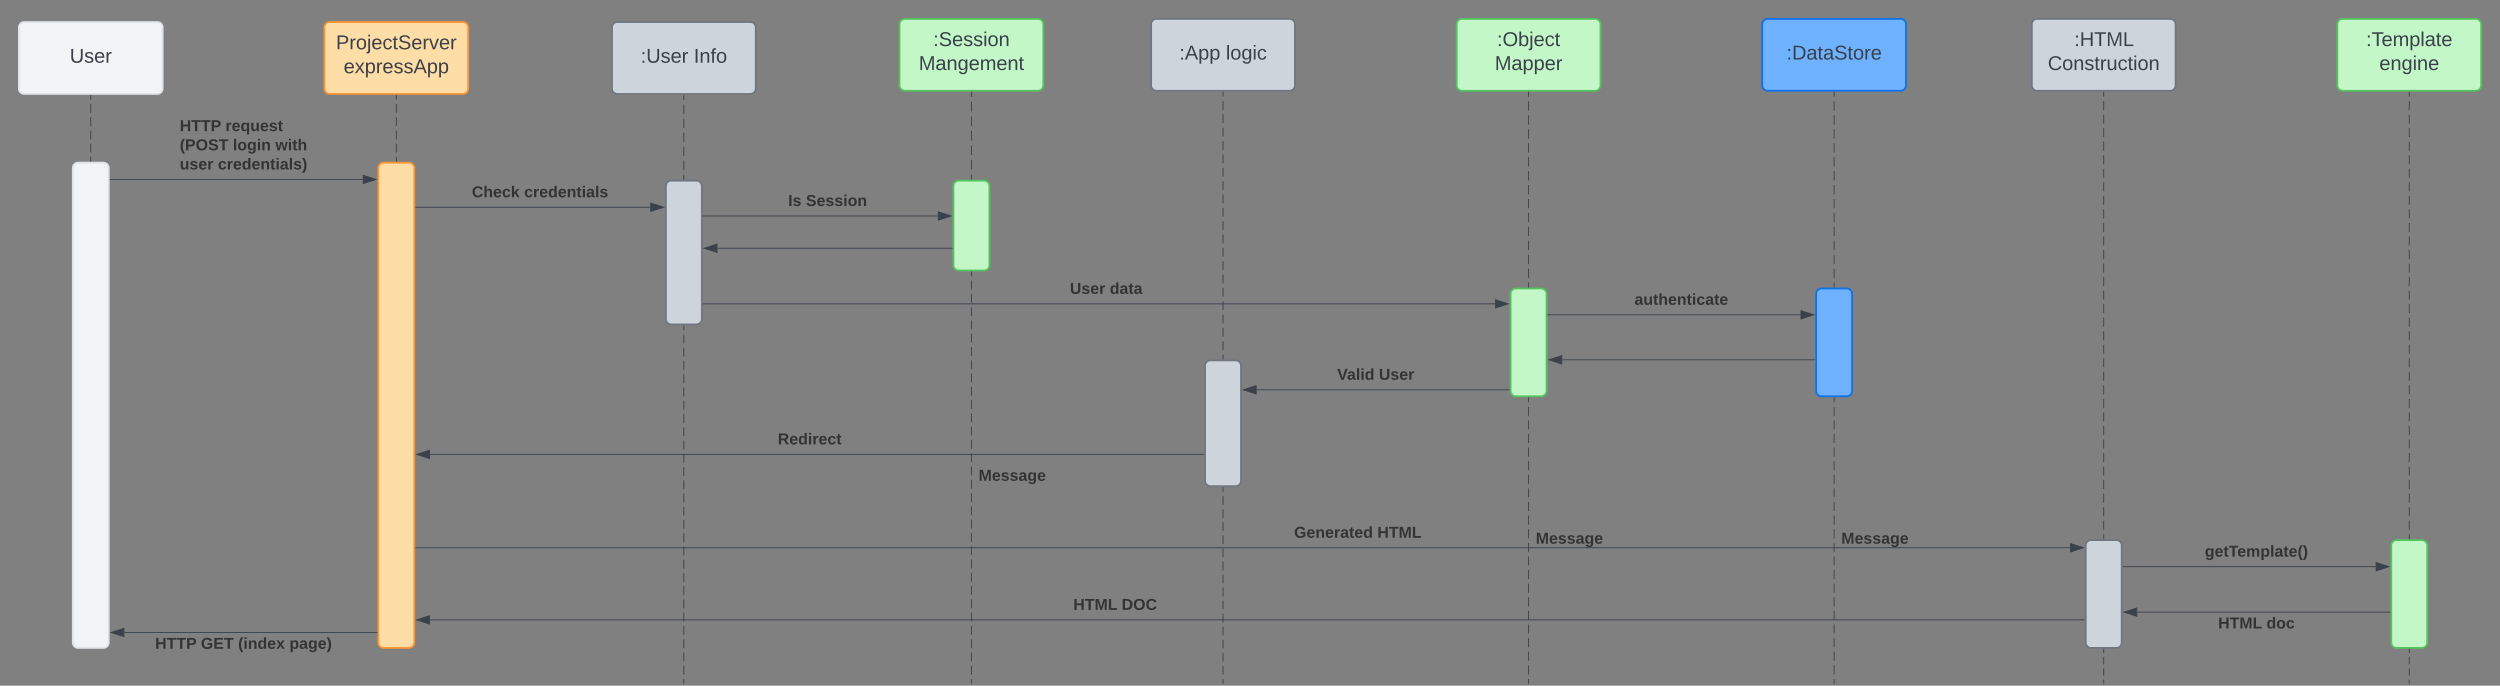 <svg xmlns="http://www.w3.org/2000/svg" xmlns:xlink="http://www.w3.org/1999/xlink" xmlns:lucid="lucid" width="2782" height="763"><rect width="100%" height="100%" fill="#808080" stroke="none"/><g transform="translate(4521 241)" lucid:page-tab-id="0_0"><path d="M-4500-210.47a6 6 0 0 1 6-6h148a6 6 0 0 1 6 6v68a6 6 0 0 1-6 6h-148a6 6 0 0 1-6-6z" stroke="#dfe3e8" stroke-width="2" fill="#f2f3f5"/><use xlink:href="#a" transform="matrix(1,0,0,1,-4500,-216.467) translate(56.61 45.278)"/><path d="M-4160-210.47a6 6 0 0 1 6-6h148a6 6 0 0 1 6 6v68a6 6 0 0 1-6 6h-148a6 6 0 0 1-6-6z" stroke="#fc9432" stroke-width="2" fill="#ffdda6"/><use xlink:href="#b" transform="matrix(1,0,0,1,-4160,-216.467) translate(12.845 30.278)"/><use xlink:href="#c" transform="matrix(1,0,0,1,-4160,-216.467) translate(21.394 56.944)"/><path d="M-3840-210.47a6 6 0 0 1 6-6h148a6 6 0 0 1 6 6v68a6 6 0 0 1-6 6h-148a6 6 0 0 1-6-6z" stroke="#6f7681" stroke-width="2" fill="#ced4db"/><use xlink:href="#d" transform="matrix(1,0,0,1,-3840,-216.467) translate(31.919 45.278)"/><use xlink:href="#e" transform="matrix(1,0,0,1,-3840,-216.467) translate(91.054 45.278)"/><path d="M-3520-214a6 6 0 0 1 6-6h148a6 6 0 0 1 6 6v68a6 6 0 0 1-6 6h-148a6 6 0 0 1-6-6z" stroke="#54c45e" stroke-width="2" fill="#c3f7c8"/><use xlink:href="#f" transform="matrix(1,0,0,1,-3520,-220) translate(37.443 30.278)"/><use xlink:href="#g" transform="matrix(1,0,0,1,-3520,-220) translate(21.425 56.944)"/><path d="M-3240-214a6 6 0 0 1 6-6h148a6 6 0 0 1 6 6v68a6 6 0 0 1-6 6h-148a6 6 0 0 1-6-6z" stroke="#6f7681" stroke-width="2" fill="#ced4db"/><use xlink:href="#h" transform="matrix(1,0,0,1,-3240,-220) translate(31.301 45.278)"/><use xlink:href="#i" transform="matrix(1,0,0,1,-3240,-220) translate(83.153 45.278)"/><path d="M-2900-214a6 6 0 0 1 6-6h148a6 6 0 0 1 6 6v68a6 6 0 0 1-6 6h-148a6 6 0 0 1-6-6z" stroke="#54c45e" stroke-width="2" fill="#c3f7c8"/><use xlink:href="#j" transform="matrix(1,0,0,1,-2900,-220) translate(44.851 30.278)"/><use xlink:href="#k" transform="matrix(1,0,0,1,-2900,-220) translate(42.412 56.944)"/><path d="M-2560-214a6 6 0 0 1 6-6h148a6 6 0 0 1 6 6v68a6 6 0 0 1-6 6h-148a6 6 0 0 1-6-6z" stroke="#1071e5" stroke-width="2" fill="#6db1ff"/><use xlink:href="#l" transform="matrix(1,0,0,1,-2560,-220) translate(26.98 45.278)"/><path d="M-2260-214a6 6 0 0 1 6-6h148a6 6 0 0 1 6 6v68a6 6 0 0 1-6 6h-148a6 6 0 0 1-6-6z" stroke="#6f7681" stroke-width="2" fill="#ced4db"/><use xlink:href="#m" transform="matrix(1,0,0,1,-2260,-220) translate(47.165 30.278)"/><use xlink:href="#n" transform="matrix(1,0,0,1,-2260,-220) translate(17.752 56.944)"/><path d="M-1920-214a6 6 0 0 1 6-6h148a6 6 0 0 1 6 6v68a6 6 0 0 1-6 6h-148a6 6 0 0 1-6-6z" stroke="#54c45e" stroke-width="2" fill="#c3f7c8"/><use xlink:href="#o" transform="matrix(1,0,0,1,-1920,-220) translate(31.949 30.278)"/><use xlink:href="#p" transform="matrix(1,0,0,1,-1920,-220) translate(46.703 56.944)"/><path d="M-4440-54a6 6 0 0 1 6-6h28a6 6 0 0 1 6 6v528a6 6 0 0 1-6 6h-28a6 6 0 0 1-6-6z" stroke="#dfe3e8" stroke-width="2" fill="#f2f3f5"/><path d="M-4100-54a6 6 0 0 1 6-6h28a6 6 0 0 1 6 6v528a6 6 0 0 1-6 6h-28a6 6 0 0 1-6-6z" stroke="#fc9432" stroke-width="2" fill="#ffdda6"/><path d="M-4398.5-41.3h281.1" stroke="#3a414a" fill="none"/><path d="M-4398.5-40.83h-.5v-.95h.5z" stroke="#3a414a" stroke-width=".05" fill="#3a414a"/><path d="M-4102.62-41.3l-14.27 4.63v-9.27z" stroke="#3a414a" fill="#3a414a"/><use xlink:href="#q" transform="matrix(1,0,0,1,-4320.988,-109.302) translate(0 14.222)"/><use xlink:href="#r" transform="matrix(1,0,0,1,-4320.988,-109.302) translate(50.864 14.222)"/><use xlink:href="#s" transform="matrix(1,0,0,1,-4320.988,-109.302) translate(0 35.556)"/><use xlink:href="#t" transform="matrix(1,0,0,1,-4320.988,-109.302) translate(59.16 35.556)"/><use xlink:href="#u" transform="matrix(1,0,0,1,-4320.988,-109.302) translate(106.42 35.556)"/><use xlink:href="#v" transform="matrix(1,0,0,1,-4320.988,-109.302) translate(0 56.889)"/><use xlink:href="#w" transform="matrix(1,0,0,1,-4320.988,-109.302) translate(42.42 56.889)"/><path d="M-4420-134.97v4.9m0 4.9v9.8m0 4.9v9.8m0 4.9V-86m0 4.9v9.8m0 4.9v4.9" stroke="#3a414a" fill="none"/><path d="M-4419.52-134.95h-.95v-.52h.95z" stroke="#3a414a" stroke-width=".05" fill="#3a414a"/><path d="M-4420-61.5v.5M-4080-134.97v4.9m0 4.9v9.8m0 4.9v9.8m0 4.9V-86m0 4.9v9.8m0 4.9v4.9" stroke="#3a414a" fill="none"/><path d="M-4079.53-134.95h-.94v-.52h.94z" stroke="#3a414a" stroke-width=".05" fill="#3a414a"/><path d="M-4080-61.5v.5" stroke="#3a414a" fill="none"/><path d="M-3780-34a6 6 0 0 1 6-6h28a6 6 0 0 1 6 6v148a6 6 0 0 1-6 6h-28a6 6 0 0 1-6-6z" stroke="#6f7681" stroke-width="2" fill="#ced4db"/><path d="M-3760-134.97v5.2m0 5.2v10.37m0 5.2v10.38m0 5.2v10.38m0 5.2v10.38m0 5.2v10.38m0 5.2v5.18" stroke="#3a414a" fill="none"/><path d="M-3759.53-134.95h-.94v-.52h.94z" stroke="#3a414a" stroke-width=".05" fill="#3a414a"/><path d="M-3760-41.5v.5M-4058.5-10.36h261.1" stroke="#3a414a" fill="none"/><path d="M-4058.5-9.88h-.5v-.95h.5z" stroke="#3a414a" stroke-width=".05" fill="#3a414a"/><path d="M-3782.62-10.36l-14.27 4.64V-15z" stroke="#3a414a" fill="#3a414a"/><use xlink:href="#x" transform="matrix(1,0,0,1,-3995.926,-35.689) translate(0 14.222)"/><use xlink:href="#y" transform="matrix(1,0,0,1,-3995.926,-35.689) translate(58.173 14.222)"/><path d="M-3460-34a6 6 0 0 1 6-6h28a6 6 0 0 1 6 6v88a6 6 0 0 1-6 6h-28a6 6 0 0 1-6-6z" stroke="#54c45e" stroke-width="2" fill="#c3f7c8"/><path d="M-3738.5-.65h261.1" stroke="#3a414a" fill="none"/><path d="M-3738.5-.17h-.5v-.95h.5z" stroke="#3a414a" stroke-width=".05" fill="#3a414a"/><path d="M-3462.62-.65L-3476.9 4V-5.3z" stroke="#3a414a" fill="#3a414a"/><use xlink:href="#z" transform="matrix(1,0,0,1,-3643.901,-25.98) translate(0 14.222)"/><use xlink:href="#A" transform="matrix(1,0,0,1,-3643.901,-25.98) translate(19.753 14.222)"/><path d="M-3461.5 35.25h-261.1" stroke="#3a414a" fill="none"/><path d="M-3461 35.73h-.5v-.95h.5z" stroke="#3a414a" stroke-width=".05" fill="#3a414a"/><path d="M-3737.38 35.25l14.27-4.63v9.27z" stroke="#3a414a" fill="#3a414a"/><path d="M-2840 86a6 6 0 0 1 6-6h28a6 6 0 0 1 6 6v108a6 6 0 0 1-6 6h-28a6 6 0 0 1-6-6z" stroke="#54c45e" stroke-width="2" fill="#c3f7c8"/><path d="M-3738.5 97.14h881.1" stroke="#3a414a" fill="none"/><path d="M-3738.5 97.62h-.5v-.95h.5z" stroke="#3a414a" stroke-width=".05" fill="#3a414a"/><path d="M-2842.62 97.14l-14.27 4.64V92.5z" stroke="#3a414a" fill="#3a414a"/><use xlink:href="#B" transform="matrix(1,0,0,1,-3330.42,71.811) translate(0 14.222)"/><use xlink:href="#C" transform="matrix(1,0,0,1,-3330.42,71.811) translate(44.395 14.222)"/><path d="M-2500 86a6 6 0 0 1 6-6h28a6 6 0 0 1 6 6v108a6 6 0 0 1-6 6h-28a6 6 0 0 1-6-6z" stroke="#1071e5" stroke-width="2" fill="#6db1ff"/><path d="M-2798.5 109.3h281.1" stroke="#3a414a" fill="none"/><path d="M-2798.5 109.77h-.5v-.95h.5z" stroke="#3a414a" stroke-width=".05" fill="#3a414a"/><path d="M-2502.62 109.3l-14.27 4.63v-9.27z" stroke="#3a414a" fill="#3a414a"/><use xlink:href="#D" transform="matrix(1,0,0,1,-2702.198,83.965) translate(0 14.222)"/><path d="M-2501.5 159.4h-281.1" stroke="#3a414a" fill="none"/><path d="M-2501 159.88h-.5v-.95h.5z" stroke="#3a414a" stroke-width=".05" fill="#3a414a"/><path d="M-2797.38 159.4l14.27-4.63v9.27z" stroke="#3a414a" fill="#3a414a"/><path d="M-3180 166a6 6 0 0 1 6-6h28a6 6 0 0 1 6 6v128a6 6 0 0 1-6 6h-28a6 6 0 0 1-6-6z" stroke="#6f7681" stroke-width="2" fill="#ced4db"/><path d="M-3440-138.5v5.4m0 5.38v10.78m0 5.38v10.78m0 5.4v10.77m0 5.38v10.78m0 5.38v10.78m0 5.4v5.38" stroke="#3a414a" fill="none"/><path d="M-3439.53-138.5h-.94v-.5h.94zM-3439.53-41h-.94v-.5h.94z" stroke="#3a414a" stroke-width=".05" fill="#3a414a"/><path d="M-3160-138.5v4.95m0 4.95v9.9m0 4.95v9.9m0 4.95v9.9m0 4.95v9.9m0 4.95v9.9m0 4.95v9.9m0 4.95v9.9m0 4.95v9.9m0 4.95V.1m0 4.95v9.9m0 4.95v9.9m0 4.95v9.9m0 4.95v9.9m0 4.95v9.9m0 4.95v9.9m0 4.95v9.9m0 4.95v9.9m0 4.95v9.9m0 4.95v9.9m0 4.95v4.95" stroke="#3a414a" fill="none"/><path d="M-3159.53-138.5h-.94v-.5h.94zM-3159.53 159h-.94v-.5h.94z" stroke="#3a414a" stroke-width=".05" fill="#3a414a"/><path d="M-2820-138.5v5.17m0 5.16v10.34m0 5.16v10.34m0 5.16v10.34m0 5.16v10.34m0 5.16v10.34m0 5.16v10.34m0 5.16v10.34m0 5.16v10.34m0 5.16V6.17m0 5.16v10.34m0 5.16v10.34m0 5.16v10.34m0 5.16v10.34m0 5.16v5.17" stroke="#3a414a" fill="none"/><path d="M-2819.53-138.5h-.94v-.5h.94zM-2819.53 79h-.94v-.5h.94z" stroke="#3a414a" stroke-width=".05" fill="#3a414a"/><path d="M-2480-138.5v5.17m0 5.16v10.34m0 5.16v10.34m0 5.16v10.34m0 5.16v10.34m0 5.16v10.34m0 5.16v10.34m0 5.16v10.34m0 5.16v10.34m0 5.16V6.17m0 5.16v10.34m0 5.16v10.34m0 5.16v10.34m0 5.16v10.34m0 5.16v5.17" stroke="#3a414a" fill="none"/><path d="M-2479.53-138.5h-.94v-.5h.94zM-2479.53 79h-.94v-.5h.94z" stroke="#3a414a" stroke-width=".05" fill="#3a414a"/><path d="M-2841.5 192.76h-281.1" stroke="#3a414a" fill="none"/><path d="M-2841 193.23h-.5v-.95h.5z" stroke="#3a414a" stroke-width=".05" fill="#3a414a"/><path d="M-3137.38 192.76l14.27-4.64v9.27z" stroke="#3a414a" fill="#3a414a"/><use xlink:href="#E" transform="matrix(1,0,0,1,-3032.914,167.425) translate(0 14.222)"/><use xlink:href="#F" transform="matrix(1,0,0,1,-3032.914,167.425) translate(46.37 14.222)"/><path d="M-3181.5 264.64h-861.1" stroke="#3a414a" fill="none"/><path d="M-3181 265.1h-.5v-.94h.5z" stroke="#3a414a" stroke-width=".05" fill="#3a414a"/><path d="M-4057.38 264.64l14.27-4.64v9.27z" stroke="#3a414a" fill="#3a414a"/><use xlink:href="#G" transform="matrix(1,0,0,1,-3655.481,239.304) translate(0 14.222)"/><path d="M-2200 366a6 6 0 0 1 6-6h28a6 6 0 0 1 6 6v108a6 6 0 0 1-6 6h-28a6 6 0 0 1-6-6z" stroke="#6f7681" stroke-width="2" fill="#ced4db"/><path d="M-4058.5 368.53h1841.1" stroke="#3a414a" fill="none"/><path d="M-4058.5 369h-.5v-.94h.5z" stroke="#3a414a" stroke-width=".05" fill="#3a414a"/><path d="M-2202.62 368.53l-14.27 4.64v-9.27z" stroke="#3a414a" fill="#3a414a"/><use xlink:href="#H" transform="matrix(1,0,0,1,-3080.97,343.2) translate(0 14.222)"/><use xlink:href="#I" transform="matrix(1,0,0,1,-3080.97,343.2) translate(92.691 14.222)"/><path d="M-1860 366a6 6 0 0 1 6-6h28a6 6 0 0 1 6 6v108a6 6 0 0 1-6 6h-28a6 6 0 0 1-6-6z" stroke="#54c45e" stroke-width="2" fill="#c3f7c8"/><path d="M-2158.5 389.6h281.12" stroke="#3a414a" fill="none"/><path d="M-2158.5 390.1h-.5v-.96h.5z" stroke="#3a414a" stroke-width=".05" fill="#3a414a"/><path d="M-1862.62 389.6l-14.27 4.65.02-9.27z" stroke="#3a414a" fill="#3a414a"/><use xlink:href="#J" transform="matrix(1,0,0,1,-2067.432,364.281) translate(0 14.222)"/><path d="M-1861.5 440.15h-281.1" stroke="#3a414a" fill="none"/><path d="M-1861 440.62h-.5v-.95h.5z" stroke="#3a414a" stroke-width=".05" fill="#3a414a"/><path d="M-2157.38 440.15l14.27-4.64v9.28z" stroke="#3a414a" fill="#3a414a"/><use xlink:href="#K" transform="matrix(1,0,0,1,-2052.642,444.148) translate(0 14.222)"/><use xlink:href="#L" transform="matrix(1,0,0,1,-2052.642,444.148) translate(53.778 14.222)"/><path d="M-2201.5 448.8h-1841.1" stroke="#3a414a" fill="none"/><path d="M-2201 449.27h-.5v-.94h.5z" stroke="#3a414a" stroke-width=".05" fill="#3a414a"/><path d="M-4057.38 448.8l14.27-4.63v9.27z" stroke="#3a414a" fill="#3a414a"/><use xlink:href="#K" transform="matrix(1,0,0,1,-3326.593,423.467) translate(0 14.222)"/><use xlink:href="#M" transform="matrix(1,0,0,1,-3326.593,423.467) translate(53.778 14.222)"/><path d="M-4101.5 462.8h-281.1" stroke="#3a414a" fill="none"/><path d="M-4101 463.27h-.5v-.94h.5z" stroke="#3a414a" stroke-width=".05" fill="#3a414a"/><path d="M-4397.38 462.8l14.27-4.63v9.27z" stroke="#3a414a" fill="#3a414a"/><use xlink:href="#q" transform="matrix(1,0,0,1,-4348.346,466.8) translate(0 14.222)"/><use xlink:href="#N" transform="matrix(1,0,0,1,-4348.346,466.8) translate(50.864 14.222)"/><use xlink:href="#O" transform="matrix(1,0,0,1,-4348.346,466.8) translate(92.296 14.222)"/><use xlink:href="#P" transform="matrix(1,0,0,1,-4348.346,466.8) translate(149.432 14.222)"/><path d="M-3760 121.5v4.9m0 4.93v9.82m0 4.92v9.83m0 4.9v9.84m0 4.9v9.84m0 4.9v9.84m0 4.9v9.84m0 4.9v9.84m0 4.9v9.84m0 4.9v9.84m0 4.9v9.84m0 4.92v9.82m0 4.92v9.82m0 4.92v9.82m0 4.92v9.82m0 4.92v9.82m0 4.92v9.82m0 4.92V377m0 4.92v9.83m0 4.9v9.84m0 4.9v9.83m0 4.9v9.84m0 4.9v9.84m0 4.92v9.83m0 4.9v9.84m0 4.9v9.83m0 4.92v9.82m0 4.92v4.9" stroke="#3a414a" fill="none"/><path d="M-3759.53 121.5h-.94v-.5h.94z" stroke="#3a414a" stroke-width=".05" fill="#3a414a"/><path d="M-3760 519.5v.5M-3440 61.5v4.92m0 4.93v9.85m0 4.92v9.85m0 4.93v9.85m0 4.92v9.85m0 4.93v9.85m0 4.92v9.85m0 4.93v9.84m0 4.93v9.85m0 4.92v9.85m0 4.92v9.85m0 4.92v9.84m0 4.93v9.84m0 4.94v9.85m0 4.9v9.86m0 4.93v9.84m0 4.92v9.85m0 4.94v9.85m0 4.9v9.86m0 4.93v9.83m0 4.93v9.85m0 4.93v9.85m0 4.93v9.86m0 4.92v9.85m0 4.93V421m0 4.93v9.85m0 4.92v9.85m0 4.93v9.85m0 4.92v9.85m0 4.93v9.85m0 4.92v9.85m0 4.93v4.92" stroke="#3a414a" fill="none"/><path d="M-3439.53 61.5h-.94V61h.94z" stroke="#3a414a" stroke-width=".05" fill="#3a414a"/><path d="M-3440 519.5v.5" stroke="#3a414a" fill="none"/><use xlink:href="#Q" transform="matrix(1,0,0,1,-3432,279.833) translate(0 14.222)"/><path d="M-3160 301.5v4.84m0 4.85v9.68m0 4.84v9.7m0 4.84v9.68m0 4.85v9.68m0 4.84v9.7m0 4.84v9.68m0 4.85v9.68m0 4.84v9.7m0 4.84v9.68m0 4.85v9.68m0 4.84v9.7m0 4.84v9.68m0 4.85v9.68m0 4.84v9.7m0 4.84v4.84" stroke="#3a414a" fill="none"/><path d="M-3159.53 301.5h-.94v-.5h.94z" stroke="#3a414a" stroke-width=".05" fill="#3a414a"/><path d="M-3160 519.5v.5M-2820 201.5v5.05m0 5.04v10.1m0 5.04v10.1m0 5.04v10.1m0 5.04v10.1m0 5.05v10.1m0 5.04v10.1m0 5.05v10.1m0 5.05v10.1m0 5.04v10.1m0 5.04v10.1m0 5.04v10.1m0 5.05v10.1m0 5.04v10.1m0 5.05v10.1m0 5.05v10.1m0 5.04v10.1m0 5.04v10.1m0 5.04v10.1m0 5.05v10.1m0 5.04v10.1m0 5.05v5.05" stroke="#3a414a" fill="none"/><path d="M-2819.53 201.5h-.94v-.5h.94z" stroke="#3a414a" stroke-width=".05" fill="#3a414a"/><path d="M-2820 519.5v.5" stroke="#3a414a" fill="none"/><g><use xlink:href="#Q" transform="matrix(1,0,0,1,-2812,349.833) translate(0 14.222)"/></g><path d="M-2480 201.5v5.05m0 5.04v10.1m0 5.04v10.1m0 5.04v10.1m0 5.04v10.1m0 5.05v10.1m0 5.04v10.1m0 5.05v10.1m0 5.05v10.1m0 5.04v10.1m0 5.04v10.1m0 5.04v10.1m0 5.05v10.1m0 5.04v10.1m0 5.05v10.1m0 5.05v10.1m0 5.04v10.1m0 5.04v10.1m0 5.04v10.1m0 5.05v10.1m0 5.04v10.1m0 5.05v5.05" stroke="#3a414a" fill="none"/><path d="M-2479.53 201.5h-.94v-.5h.94z" stroke="#3a414a" stroke-width=".05" fill="#3a414a"/><path d="M-2480 519.5v.5" stroke="#3a414a" fill="none"/><g><use xlink:href="#Q" transform="matrix(1,0,0,1,-2472,349.833) translate(0 14.222)"/></g><path d="M-2180 481.5v4.22m0 4.22v8.45m0 4.2v8.46m0 4.22v4.22" stroke="#3a414a" fill="none"/><path d="M-2179.53 481.5h-.94v-.5h.94z" stroke="#3a414a" stroke-width=".05" fill="#3a414a"/><path d="M-2180 519.5v.5M-1840 481.5v4.22m0 4.22v8.45m0 4.2v8.46m0 4.22v4.22" stroke="#3a414a" fill="none"/><path d="M-1839.53 481.5h-.94v-.5h.94z" stroke="#3a414a" stroke-width=".05" fill="#3a414a"/><path d="M-1840 519.5v.5M-2180-138.5v5.02m0 5.02v10.04m0 5.02v10.04m0 5.02v10.04m0 5.02v10.04m0 5.02v10.04m0 5.02v10.04m0 5.02v10.04m0 5.02V-13m0 5.03V2.06m0 5.02v10.03m0 5.02V32.2m0 5v10.05m0 5.02V62.3m0 5.03v10.04m0 5.02v10.03m0 5.02v10.04m0 5v10.05m0 5.02v10.04m0 5.03v10.04m0 5.02v10.03m0 5.02v10.04m0 5v10.05m0 5.02v10.04m0 5.03v10.04m0 5.03v10.03m0 5.03v10.04m0 5.02v10.04m0 5.02v10.04m0 5.02v10.04m0 5.02v10.04m0 5.02v10.04m0 5.02v10.04m0 5.02v5.02" stroke="#3a414a" fill="none"/><path d="M-2179.53-138.5h-.94v-.5h.94zM-2179.53 359h-.94v-.5h.94z" stroke="#3a414a" stroke-width=".05" fill="#3a414a"/><path d="M-1840-138.5v5.02m0 5.02v10.04m0 5.02v10.04m0 5.02v10.04m0 5.02v10.04m0 5.02v10.04m0 5.02v10.04m0 5.02v10.04m0 5.02V-13m0 5.03V2.06m0 5.02v10.03m0 5.02V32.2m0 5v10.05m0 5.02V62.3m0 5.03v10.04m0 5.02v10.03m0 5.02v10.04m0 5v10.05m0 5.02v10.04m0 5.03v10.04m0 5.02v10.03m0 5.02v10.04m0 5v10.05m0 5.02v10.04m0 5.03v10.04m0 5.03v10.03m0 5.03v10.04m0 5.02v10.04m0 5.02v10.04m0 5.02v10.04m0 5.02v10.04m0 5.02v10.04m0 5.02v10.04m0 5.02v5.02" stroke="#3a414a" fill="none"/><path d="M-1839.53-138.5h-.94v-.5h.94zM-1839.53 359h-.94v-.5h.94z" stroke="#3a414a" stroke-width=".05" fill="#3a414a"/><defs><path fill="#3a414a" d="M232-93c-1 65-40 97-104 97C67 4 28-28 28-90v-158h33c8 89-33 224 67 224 102 0 64-133 71-224h33v155" id="R"/><path fill="#3a414a" d="M135-143c-3-34-86-38-87 0 15 53 115 12 119 90S17 21 10-45l28-5c4 36 97 45 98 0-10-56-113-15-118-90-4-57 82-63 122-42 12 7 21 19 24 35" id="S"/><path fill="#3a414a" d="M100-194c63 0 86 42 84 106H49c0 40 14 67 53 68 26 1 43-12 49-29l28 8c-11 28-37 45-77 45C44 4 14-33 15-96c1-61 26-98 85-98zm52 81c6-60-76-77-97-28-3 7-6 17-6 28h103" id="T"/><path fill="#3a414a" d="M114-163C36-179 61-72 57 0H25l-1-190h30c1 12-1 29 2 39 6-27 23-49 58-41v29" id="U"/><g id="a"><use transform="matrix(0.062,0,0,0.062,0,0)" xlink:href="#R"/><use transform="matrix(0.062,0,0,0.062,15.988,0)" xlink:href="#S"/><use transform="matrix(0.062,0,0,0.062,27.099,0)" xlink:href="#T"/><use transform="matrix(0.062,0,0,0.062,39.444,0)" xlink:href="#U"/></g><path fill="#3a414a" d="M30-248c87 1 191-15 191 75 0 78-77 80-158 76V0H30v-248zm33 125c57 0 124 11 124-50 0-59-68-47-124-48v98" id="V"/><path fill="#3a414a" d="M100-194c62-1 85 37 85 99 1 63-27 99-86 99S16-35 15-95c0-66 28-99 85-99zM99-20c44 1 53-31 53-75 0-43-8-75-51-75s-53 32-53 75 10 74 51 75" id="W"/><path fill="#3a414a" d="M24-231v-30h32v30H24zM-9 49c24 4 33-6 33-30v-209h32V24c2 40-23 58-65 49V49" id="X"/><path fill="#3a414a" d="M96-169c-40 0-48 33-48 73s9 75 48 75c24 0 41-14 43-38l32 2c-6 37-31 61-74 61-59 0-76-41-82-99-10-93 101-131 147-64 4 7 5 14 7 22l-32 3c-4-21-16-35-41-35" id="Y"/><path fill="#3a414a" d="M59-47c-2 24 18 29 38 22v24C64 9 27 4 27-40v-127H5v-23h24l9-43h21v43h35v23H59v120" id="Z"/><path fill="#3a414a" d="M185-189c-5-48-123-54-124 2 14 75 158 14 163 119 3 78-121 87-175 55-17-10-28-26-33-46l33-7c5 56 141 63 141-1 0-78-155-14-162-118-5-82 145-84 179-34 5 7 8 16 11 25" id="aa"/><path fill="#3a414a" d="M108 0H70L1-190h34L89-25l56-165h34" id="ab"/><g id="b"><use transform="matrix(0.062,0,0,0.062,0,0)" xlink:href="#V"/><use transform="matrix(0.062,0,0,0.062,14.815,0)" xlink:href="#U"/><use transform="matrix(0.062,0,0,0.062,22.16,0)" xlink:href="#W"/><use transform="matrix(0.062,0,0,0.062,34.506,0)" xlink:href="#X"/><use transform="matrix(0.062,0,0,0.062,39.383,0)" xlink:href="#T"/><use transform="matrix(0.062,0,0,0.062,51.728,0)" xlink:href="#Y"/><use transform="matrix(0.062,0,0,0.062,62.84,0)" xlink:href="#Z"/><use transform="matrix(0.062,0,0,0.062,69.012,0)" xlink:href="#aa"/><use transform="matrix(0.062,0,0,0.062,83.827,0)" xlink:href="#T"/><use transform="matrix(0.062,0,0,0.062,96.173,0)" xlink:href="#U"/><use transform="matrix(0.062,0,0,0.062,103.519,0)" xlink:href="#ab"/><use transform="matrix(0.062,0,0,0.062,114.63,0)" xlink:href="#T"/><use transform="matrix(0.062,0,0,0.062,126.975,0)" xlink:href="#U"/></g><path fill="#3a414a" d="M141 0L90-78 38 0H4l68-98-65-92h35l48 74 47-74h35l-64 92 68 98h-35" id="ac"/><path fill="#3a414a" d="M115-194c55 1 70 41 70 98S169 2 115 4C84 4 66-9 55-30l1 105H24l-1-265h31l2 30c10-21 28-34 59-34zm-8 174c40 0 45-34 45-75s-6-73-45-74c-42 0-51 32-51 76 0 43 10 73 51 73" id="ad"/><path fill="#3a414a" d="M205 0l-28-72H64L36 0H1l101-248h38L239 0h-34zm-38-99l-47-123c-12 45-31 82-46 123h93" id="ae"/><g id="c"><use transform="matrix(0.062,0,0,0.062,0,0)" xlink:href="#T"/><use transform="matrix(0.062,0,0,0.062,12.346,0)" xlink:href="#ac"/><use transform="matrix(0.062,0,0,0.062,23.457,0)" xlink:href="#ad"/><use transform="matrix(0.062,0,0,0.062,35.802,0)" xlink:href="#U"/><use transform="matrix(0.062,0,0,0.062,43.148,0)" xlink:href="#T"/><use transform="matrix(0.062,0,0,0.062,55.494,0)" xlink:href="#S"/><use transform="matrix(0.062,0,0,0.062,66.605,0)" xlink:href="#S"/><use transform="matrix(0.062,0,0,0.062,77.716,0)" xlink:href="#ae"/><use transform="matrix(0.062,0,0,0.062,92.531,0)" xlink:href="#ad"/><use transform="matrix(0.062,0,0,0.062,104.877,0)" xlink:href="#ad"/></g><path fill="#3a414a" d="M33-154v-36h34v36H33zM33 0v-36h34V0H33" id="af"/><g id="d"><use transform="matrix(0.062,0,0,0.062,0,0)" xlink:href="#af"/><use transform="matrix(0.062,0,0,0.062,6.173,0)" xlink:href="#R"/><use transform="matrix(0.062,0,0,0.062,22.16,0)" xlink:href="#S"/><use transform="matrix(0.062,0,0,0.062,33.272,0)" xlink:href="#T"/><use transform="matrix(0.062,0,0,0.062,45.617,0)" xlink:href="#U"/></g><path fill="#3a414a" d="M33 0v-248h34V0H33" id="ag"/><path fill="#3a414a" d="M117-194c89-4 53 116 60 194h-32v-121c0-31-8-49-39-48C34-167 62-67 57 0H25l-1-190h30c1 10-1 24 2 32 11-22 29-35 61-36" id="ah"/><path fill="#3a414a" d="M101-234c-31-9-42 10-38 44h38v23H63V0H32v-167H5v-23h27c-7-52 17-82 69-68v24" id="ai"/><g id="e"><use transform="matrix(0.062,0,0,0.062,0,0)" xlink:href="#ag"/><use transform="matrix(0.062,0,0,0.062,6.173,0)" xlink:href="#ah"/><use transform="matrix(0.062,0,0,0.062,18.519,0)" xlink:href="#ai"/><use transform="matrix(0.062,0,0,0.062,24.691,0)" xlink:href="#W"/></g><path fill="#3a414a" d="M24-231v-30h32v30H24zM24 0v-190h32V0H24" id="aj"/><g id="f"><use transform="matrix(0.062,0,0,0.062,0,0)" xlink:href="#af"/><use transform="matrix(0.062,0,0,0.062,6.173,0)" xlink:href="#aa"/><use transform="matrix(0.062,0,0,0.062,20.988,0)" xlink:href="#T"/><use transform="matrix(0.062,0,0,0.062,33.333,0)" xlink:href="#S"/><use transform="matrix(0.062,0,0,0.062,44.444,0)" xlink:href="#S"/><use transform="matrix(0.062,0,0,0.062,55.556,0)" xlink:href="#aj"/><use transform="matrix(0.062,0,0,0.062,60.432,0)" xlink:href="#W"/><use transform="matrix(0.062,0,0,0.062,72.778,0)" xlink:href="#ah"/></g><path fill="#3a414a" d="M240 0l2-218c-23 76-54 145-80 218h-23L58-218 59 0H30v-248h44l77 211c21-75 51-140 76-211h43V0h-30" id="ak"/><path fill="#3a414a" d="M141-36C126-15 110 5 73 4 37 3 15-17 15-53c-1-64 63-63 125-63 3-35-9-54-41-54-24 1-41 7-42 31l-33-3c5-37 33-52 76-52 45 0 72 20 72 64v82c-1 20 7 32 28 27v20c-31 9-61-2-59-35zM48-53c0 20 12 33 32 33 41-3 63-29 60-74-43 2-92-5-92 41" id="al"/><path fill="#3a414a" d="M177-190C167-65 218 103 67 71c-23-6-38-20-44-43l32-5c15 47 100 32 89-28v-30C133-14 115 1 83 1 29 1 15-40 15-95c0-56 16-97 71-98 29-1 48 16 59 35 1-10 0-23 2-32h30zM94-22c36 0 50-32 50-73 0-42-14-75-50-75-39 0-46 34-46 75s6 73 46 73" id="am"/><path fill="#3a414a" d="M210-169c-67 3-38 105-44 169h-31v-121c0-29-5-50-35-48C34-165 62-65 56 0H25l-1-190h30c1 10-1 24 2 32 10-44 99-50 107 0 11-21 27-35 58-36 85-2 47 119 55 194h-31v-121c0-29-5-49-35-48" id="an"/><g id="g"><use transform="matrix(0.062,0,0,0.062,0,0)" xlink:href="#ak"/><use transform="matrix(0.062,0,0,0.062,18.457,0)" xlink:href="#al"/><use transform="matrix(0.062,0,0,0.062,30.802,0)" xlink:href="#ah"/><use transform="matrix(0.062,0,0,0.062,43.148,0)" xlink:href="#am"/><use transform="matrix(0.062,0,0,0.062,55.494,0)" xlink:href="#T"/><use transform="matrix(0.062,0,0,0.062,67.84,0)" xlink:href="#an"/><use transform="matrix(0.062,0,0,0.062,86.296,0)" xlink:href="#T"/><use transform="matrix(0.062,0,0,0.062,98.642,0)" xlink:href="#ah"/><use transform="matrix(0.062,0,0,0.062,110.988,0)" xlink:href="#Z"/></g><g id="h"><use transform="matrix(0.062,0,0,0.062,0,0)" xlink:href="#af"/><use transform="matrix(0.062,0,0,0.062,6.173,0)" xlink:href="#ae"/><use transform="matrix(0.062,0,0,0.062,20.988,0)" xlink:href="#ad"/><use transform="matrix(0.062,0,0,0.062,33.333,0)" xlink:href="#ad"/></g><path fill="#3a414a" d="M24 0v-261h32V0H24" id="ao"/><g id="i"><use transform="matrix(0.062,0,0,0.062,0,0)" xlink:href="#ao"/><use transform="matrix(0.062,0,0,0.062,4.877,0)" xlink:href="#W"/><use transform="matrix(0.062,0,0,0.062,17.222,0)" xlink:href="#am"/><use transform="matrix(0.062,0,0,0.062,29.568,0)" xlink:href="#aj"/><use transform="matrix(0.062,0,0,0.062,34.444,0)" xlink:href="#Y"/></g><path fill="#3a414a" d="M140-251c81 0 123 46 123 126C263-46 219 4 140 4 59 4 17-45 17-125s42-126 123-126zm0 227c63 0 89-41 89-101s-29-99-89-99c-61 0-89 39-89 99S79-25 140-24" id="ap"/><path fill="#3a414a" d="M115-194c53 0 69 39 70 98 0 66-23 100-70 100C84 3 66-7 56-30L54 0H23l1-261h32v101c10-23 28-34 59-34zm-8 174c40 0 45-34 45-75 0-40-5-75-45-74-42 0-51 32-51 76 0 43 10 73 51 73" id="aq"/><g id="j"><use transform="matrix(0.062,0,0,0.062,0,0)" xlink:href="#af"/><use transform="matrix(0.062,0,0,0.062,6.173,0)" xlink:href="#ap"/><use transform="matrix(0.062,0,0,0.062,23.457,0)" xlink:href="#aq"/><use transform="matrix(0.062,0,0,0.062,35.802,0)" xlink:href="#X"/><use transform="matrix(0.062,0,0,0.062,40.679,0)" xlink:href="#T"/><use transform="matrix(0.062,0,0,0.062,53.025,0)" xlink:href="#Y"/><use transform="matrix(0.062,0,0,0.062,64.136,0)" xlink:href="#Z"/></g><g id="k"><use transform="matrix(0.062,0,0,0.062,0,0)" xlink:href="#ak"/><use transform="matrix(0.062,0,0,0.062,18.457,0)" xlink:href="#al"/><use transform="matrix(0.062,0,0,0.062,30.802,0)" xlink:href="#ad"/><use transform="matrix(0.062,0,0,0.062,43.148,0)" xlink:href="#ad"/><use transform="matrix(0.062,0,0,0.062,55.494,0)" xlink:href="#T"/><use transform="matrix(0.062,0,0,0.062,67.84,0)" xlink:href="#U"/></g><path fill="#3a414a" d="M30-248c118-7 216 8 213 122C240-48 200 0 122 0H30v-248zM63-27c89 8 146-16 146-99s-60-101-146-95v194" id="ar"/><g id="l"><use transform="matrix(0.062,0,0,0.062,0,0)" xlink:href="#af"/><use transform="matrix(0.062,0,0,0.062,6.173,0)" xlink:href="#ar"/><use transform="matrix(0.062,0,0,0.062,22.16,0)" xlink:href="#al"/><use transform="matrix(0.062,0,0,0.062,34.506,0)" xlink:href="#Z"/><use transform="matrix(0.062,0,0,0.062,40.679,0)" xlink:href="#al"/><use transform="matrix(0.062,0,0,0.062,53.025,0)" xlink:href="#aa"/><use transform="matrix(0.062,0,0,0.062,67.84,0)" xlink:href="#Z"/><use transform="matrix(0.062,0,0,0.062,74.012,0)" xlink:href="#W"/><use transform="matrix(0.062,0,0,0.062,86.358,0)" xlink:href="#U"/><use transform="matrix(0.062,0,0,0.062,93.704,0)" xlink:href="#T"/></g><path fill="#3a414a" d="M197 0v-115H63V0H30v-248h33v105h134v-105h34V0h-34" id="as"/><path fill="#3a414a" d="M127-220V0H93v-220H8v-28h204v28h-85" id="at"/><path fill="#3a414a" d="M30 0v-248h33v221h125V0H30" id="au"/><g id="m"><use transform="matrix(0.062,0,0,0.062,0,0)" xlink:href="#af"/><use transform="matrix(0.062,0,0,0.062,6.173,0)" xlink:href="#as"/><use transform="matrix(0.062,0,0,0.062,22.16,0)" xlink:href="#at"/><use transform="matrix(0.062,0,0,0.062,35.679,0)" xlink:href="#ak"/><use transform="matrix(0.062,0,0,0.062,54.136,0)" xlink:href="#au"/></g><path fill="#3a414a" d="M212-179c-10-28-35-45-73-45-59 0-87 40-87 99 0 60 29 101 89 101 43 0 62-24 78-52l27 14C228-24 195 4 139 4 59 4 22-46 18-125c-6-104 99-153 187-111 19 9 31 26 39 46" id="av"/><path fill="#3a414a" d="M84 4C-5 8 30-112 23-190h32v120c0 31 7 50 39 49 72-2 45-101 50-169h31l1 190h-30c-1-10 1-25-2-33-11 22-28 36-60 37" id="aw"/><g id="n"><use transform="matrix(0.062,0,0,0.062,0,0)" xlink:href="#av"/><use transform="matrix(0.062,0,0,0.062,15.988,0)" xlink:href="#W"/><use transform="matrix(0.062,0,0,0.062,28.333,0)" xlink:href="#ah"/><use transform="matrix(0.062,0,0,0.062,40.679,0)" xlink:href="#S"/><use transform="matrix(0.062,0,0,0.062,51.79,0)" xlink:href="#Z"/><use transform="matrix(0.062,0,0,0.062,57.963,0)" xlink:href="#U"/><use transform="matrix(0.062,0,0,0.062,65.309,0)" xlink:href="#aw"/><use transform="matrix(0.062,0,0,0.062,77.654,0)" xlink:href="#Y"/><use transform="matrix(0.062,0,0,0.062,88.765,0)" xlink:href="#Z"/><use transform="matrix(0.062,0,0,0.062,94.938,0)" xlink:href="#aj"/><use transform="matrix(0.062,0,0,0.062,99.815,0)" xlink:href="#W"/><use transform="matrix(0.062,0,0,0.062,112.16,0)" xlink:href="#ah"/></g><g id="o"><use transform="matrix(0.062,0,0,0.062,0,0)" xlink:href="#af"/><use transform="matrix(0.062,0,0,0.062,6.173,0)" xlink:href="#at"/><use transform="matrix(0.062,0,0,0.062,17.222,0)" xlink:href="#T"/><use transform="matrix(0.062,0,0,0.062,29.568,0)" xlink:href="#an"/><use transform="matrix(0.062,0,0,0.062,48.025,0)" xlink:href="#ad"/><use transform="matrix(0.062,0,0,0.062,60.37,0)" xlink:href="#ao"/><use transform="matrix(0.062,0,0,0.062,65.247,0)" xlink:href="#al"/><use transform="matrix(0.062,0,0,0.062,77.593,0)" xlink:href="#Z"/><use transform="matrix(0.062,0,0,0.062,83.765,0)" xlink:href="#T"/></g><g id="p"><use transform="matrix(0.062,0,0,0.062,0,0)" xlink:href="#T"/><use transform="matrix(0.062,0,0,0.062,12.346,0)" xlink:href="#ah"/><use transform="matrix(0.062,0,0,0.062,24.691,0)" xlink:href="#am"/><use transform="matrix(0.062,0,0,0.062,37.037,0)" xlink:href="#aj"/><use transform="matrix(0.062,0,0,0.062,41.914,0)" xlink:href="#ah"/><use transform="matrix(0.062,0,0,0.062,54.259,0)" xlink:href="#T"/></g><path fill="#333" d="M186 0v-106H76V0H24v-248h52v99h110v-99h50V0h-50" id="ax"/><path fill="#333" d="M136-208V0H84v-208H4v-40h212v40h-80" id="ay"/><path fill="#333" d="M24-248c93 1 206-16 204 79-1 75-69 88-152 82V0H24v-248zm52 121c47 0 100 7 100-41 0-47-54-39-100-39v80" id="az"/><g id="q"><use transform="matrix(0.049,0,0,0.049,0,0)" xlink:href="#ax"/><use transform="matrix(0.049,0,0,0.049,12.79,0)" xlink:href="#ay"/><use transform="matrix(0.049,0,0,0.049,23.605,0)" xlink:href="#ay"/><use transform="matrix(0.049,0,0,0.049,34.42,0)" xlink:href="#az"/></g><path fill="#333" d="M135-150c-39-12-60 13-60 57V0H25l-1-190h47c2 13-1 29 3 40 6-28 27-53 61-41v41" id="aA"/><path fill="#333" d="M185-48c-13 30-37 53-82 52C43 2 14-33 14-96s30-98 90-98c62 0 83 45 84 108H66c0 31 8 55 39 56 18 0 30-7 34-22zm-45-69c5-46-57-63-70-21-2 6-4 13-4 21h74" id="aB"/><path fill="#333" d="M84 4C32 4 15-41 15-95c0-55 18-99 73-99 29 0 47 12 58 34l2-30h48l-1 265h-49V-32C136-9 114 4 84 4zm21-34c32 0 41-29 41-66 0-36-9-64-40-64-33 0-39 30-40 65 0 43 13 65 39 65" id="aC"/><path fill="#333" d="M85 4C-2 5 27-109 22-190h50c7 57-23 150 33 157 60-5 35-97 40-157h50l1 190h-47c-2-12 1-28-3-38-12 25-28 42-61 42" id="aD"/><path fill="#333" d="M137-138c1-29-70-34-71-4 15 46 118 7 119 86 1 83-164 76-172 9l43-7c4 19 20 25 44 25 33 8 57-30 24-41C81-84 22-81 20-136c-2-80 154-74 161-7" id="aE"/><path fill="#333" d="M115-3C79 11 28 4 28-45v-112H4v-33h27l15-45h31v45h36v33H77v99c-1 23 16 31 38 25v30" id="aF"/><g id="r"><use transform="matrix(0.049,0,0,0.049,0,0)" xlink:href="#aA"/><use transform="matrix(0.049,0,0,0.049,6.914,0)" xlink:href="#aB"/><use transform="matrix(0.049,0,0,0.049,16.79,0)" xlink:href="#aC"/><use transform="matrix(0.049,0,0,0.049,27.605,0)" xlink:href="#aD"/><use transform="matrix(0.049,0,0,0.049,38.42,0)" xlink:href="#aB"/><use transform="matrix(0.049,0,0,0.049,48.296,0)" xlink:href="#aE"/><use transform="matrix(0.049,0,0,0.049,58.173,0)" xlink:href="#aF"/></g><path fill="#333" d="M67-93c0 74 22 123 53 168H70C40 30 18-18 18-93s22-123 52-168h50c-32 44-53 94-53 168" id="aG"/><path fill="#333" d="M140-251c80 0 125 45 125 126S219 4 139 4C58 4 15-44 15-125s44-126 125-126zm-1 214c52 0 73-35 73-88 0-50-21-86-72-86-52 0-73 35-73 86s22 88 72 88" id="aH"/><path fill="#333" d="M169-182c-1-43-94-46-97-3 18 66 151 10 154 114 3 95-165 93-204 36-6-8-10-19-12-30l50-8c3 46 112 56 116 5-17-69-150-10-154-114-4-87 153-88 188-35 5 8 8 18 10 28" id="aI"/><g id="s"><use transform="matrix(0.049,0,0,0.049,0,0)" xlink:href="#aG"/><use transform="matrix(0.049,0,0,0.049,5.877,0)" xlink:href="#az"/><use transform="matrix(0.049,0,0,0.049,17.728,0)" xlink:href="#aH"/><use transform="matrix(0.049,0,0,0.049,31.556,0)" xlink:href="#aI"/><use transform="matrix(0.049,0,0,0.049,43.407,0)" xlink:href="#ay"/></g><path fill="#333" d="M25 0v-261h50V0H25" id="aJ"/><path fill="#333" d="M110-194c64 0 96 36 96 99 0 64-35 99-97 99-61 0-95-36-95-99 0-62 34-99 96-99zm-1 164c35 0 45-28 45-65 0-40-10-65-43-65-34 0-45 26-45 65 0 36 10 65 43 65" id="aK"/><path fill="#333" d="M195-6C206 82 75 100 31 46c-4-6-6-13-8-21l49-6c3 16 16 24 34 25 40 0 42-37 40-79-11 22-30 35-61 35-53 0-70-43-70-97 0-56 18-96 73-97 30 0 46 14 59 34l2-30h47zm-90-29c32 0 41-27 41-63 0-35-9-62-40-62-32 0-39 29-40 63 0 36 9 62 39 62" id="aL"/><path fill="#333" d="M25-224v-37h50v37H25zM25 0v-190h50V0H25" id="aM"/><path fill="#333" d="M135-194c87-1 58 113 63 194h-50c-7-57 23-157-34-157-59 0-34 97-39 157H25l-1-190h47c2 12-1 28 3 38 12-26 28-41 61-42" id="aN"/><g id="t"><use transform="matrix(0.049,0,0,0.049,0,0)" xlink:href="#aJ"/><use transform="matrix(0.049,0,0,0.049,4.938,0)" xlink:href="#aK"/><use transform="matrix(0.049,0,0,0.049,15.753,0)" xlink:href="#aL"/><use transform="matrix(0.049,0,0,0.049,26.568,0)" xlink:href="#aM"/><use transform="matrix(0.049,0,0,0.049,31.506,0)" xlink:href="#aN"/></g><path fill="#333" d="M231 0h-52l-39-155L100 0H48L-1-190h46L77-45c9-52 24-97 36-145h53l37 145 32-145h46" id="aO"/><path fill="#333" d="M114-157C55-157 80-60 75 0H25v-261h50l-1 109c12-26 28-41 61-42 86-1 58 113 63 194h-50c-7-57 23-157-34-157" id="aP"/><g id="u"><use transform="matrix(0.049,0,0,0.049,0,0)" xlink:href="#aO"/><use transform="matrix(0.049,0,0,0.049,13.827,0)" xlink:href="#aM"/><use transform="matrix(0.049,0,0,0.049,18.765,0)" xlink:href="#aF"/><use transform="matrix(0.049,0,0,0.049,24.642,0)" xlink:href="#aP"/></g><g id="v"><use transform="matrix(0.049,0,0,0.049,0,0)" xlink:href="#aD"/><use transform="matrix(0.049,0,0,0.049,10.815,0)" xlink:href="#aE"/><use transform="matrix(0.049,0,0,0.049,20.691,0)" xlink:href="#aB"/><use transform="matrix(0.049,0,0,0.049,30.568,0)" xlink:href="#aA"/></g><path fill="#333" d="M190-63c-7 42-38 67-86 67-59 0-84-38-90-98-12-110 154-137 174-36l-49 2c-2-19-15-32-35-32-30 0-35 28-38 64-6 74 65 87 74 30" id="aQ"/><path fill="#333" d="M88-194c31-1 46 15 58 34l-1-101h50l1 261h-48c-2-10 0-23-3-31C134-8 116 4 84 4 32 4 16-41 15-95c0-56 19-97 73-99zm17 164c33 0 40-30 41-66 1-37-9-64-41-64s-38 30-39 65c0 43 13 65 39 65" id="aR"/><path fill="#333" d="M133-34C117-15 103 5 69 4 32 3 11-16 11-54c-1-60 55-63 116-61 1-26-3-47-28-47-18 1-26 9-28 27l-52-2c7-38 36-58 82-57s74 22 75 68l1 82c-1 14 12 18 25 15v27c-30 8-71 5-69-32zm-48 3c29 0 43-24 42-57-32 0-66-3-65 30 0 17 8 27 23 27" id="aS"/><path fill="#333" d="M102-93c0 74-22 123-52 168H0C30 29 54-18 53-93c0-74-22-123-53-168h50c30 45 52 94 52 168" id="aT"/><g id="w"><use transform="matrix(0.049,0,0,0.049,0,0)" xlink:href="#aQ"/><use transform="matrix(0.049,0,0,0.049,9.877,0)" xlink:href="#aA"/><use transform="matrix(0.049,0,0,0.049,16.79,0)" xlink:href="#aB"/><use transform="matrix(0.049,0,0,0.049,26.667,0)" xlink:href="#aR"/><use transform="matrix(0.049,0,0,0.049,37.481,0)" xlink:href="#aB"/><use transform="matrix(0.049,0,0,0.049,47.358,0)" xlink:href="#aN"/><use transform="matrix(0.049,0,0,0.049,58.173,0)" xlink:href="#aF"/><use transform="matrix(0.049,0,0,0.049,64.049,0)" xlink:href="#aM"/><use transform="matrix(0.049,0,0,0.049,68.988,0)" xlink:href="#aS"/><use transform="matrix(0.049,0,0,0.049,78.864,0)" xlink:href="#aJ"/><use transform="matrix(0.049,0,0,0.049,83.802,0)" xlink:href="#aE"/><use transform="matrix(0.049,0,0,0.049,93.679,0)" xlink:href="#aT"/></g><path fill="#333" d="M67-125c0 53 21 87 73 88 37 1 54-22 65-47l45 17C233-25 199 4 140 4 58 4 20-42 15-125 8-235 124-281 211-232c18 10 29 29 36 50l-46 12c-8-25-30-41-62-41-52 0-71 34-72 86" id="aU"/><path fill="#333" d="M147 0L96-86 75-71V0H25v-261h50v150l67-79h53l-66 74L201 0h-54" id="aV"/><g id="x"><use transform="matrix(0.049,0,0,0.049,0,0)" xlink:href="#aU"/><use transform="matrix(0.049,0,0,0.049,12.79,0)" xlink:href="#aP"/><use transform="matrix(0.049,0,0,0.049,23.605,0)" xlink:href="#aB"/><use transform="matrix(0.049,0,0,0.049,33.481,0)" xlink:href="#aQ"/><use transform="matrix(0.049,0,0,0.049,43.358,0)" xlink:href="#aV"/></g><g id="y"><use transform="matrix(0.049,0,0,0.049,0,0)" xlink:href="#aQ"/><use transform="matrix(0.049,0,0,0.049,9.877,0)" xlink:href="#aA"/><use transform="matrix(0.049,0,0,0.049,16.79,0)" xlink:href="#aB"/><use transform="matrix(0.049,0,0,0.049,26.667,0)" xlink:href="#aR"/><use transform="matrix(0.049,0,0,0.049,37.481,0)" xlink:href="#aB"/><use transform="matrix(0.049,0,0,0.049,47.358,0)" xlink:href="#aN"/><use transform="matrix(0.049,0,0,0.049,58.173,0)" xlink:href="#aF"/><use transform="matrix(0.049,0,0,0.049,64.049,0)" xlink:href="#aM"/><use transform="matrix(0.049,0,0,0.049,68.988,0)" xlink:href="#aS"/><use transform="matrix(0.049,0,0,0.049,78.864,0)" xlink:href="#aJ"/><use transform="matrix(0.049,0,0,0.049,83.802,0)" xlink:href="#aE"/></g><path fill="#333" d="M24 0v-248h52V0H24" id="aW"/><g id="z"><use transform="matrix(0.049,0,0,0.049,0,0)" xlink:href="#aW"/><use transform="matrix(0.049,0,0,0.049,4.938,0)" xlink:href="#aE"/></g><g id="A"><use transform="matrix(0.049,0,0,0.049,0,0)" xlink:href="#aI"/><use transform="matrix(0.049,0,0,0.049,11.852,0)" xlink:href="#aB"/><use transform="matrix(0.049,0,0,0.049,21.728,0)" xlink:href="#aE"/><use transform="matrix(0.049,0,0,0.049,31.605,0)" xlink:href="#aE"/><use transform="matrix(0.049,0,0,0.049,41.481,0)" xlink:href="#aM"/><use transform="matrix(0.049,0,0,0.049,46.42,0)" xlink:href="#aK"/><use transform="matrix(0.049,0,0,0.049,57.235,0)" xlink:href="#aN"/></g><path fill="#333" d="M238-95c0 69-44 99-111 99C63 4 22-25 22-93v-155h51v151c-1 38 19 59 55 60 90 1 49-130 58-211h52v153" id="aX"/><g id="B"><use transform="matrix(0.049,0,0,0.049,0,0)" xlink:href="#aX"/><use transform="matrix(0.049,0,0,0.049,12.79,0)" xlink:href="#aE"/><use transform="matrix(0.049,0,0,0.049,22.667,0)" xlink:href="#aB"/><use transform="matrix(0.049,0,0,0.049,32.543,0)" xlink:href="#aA"/></g><g id="C"><use transform="matrix(0.049,0,0,0.049,0,0)" xlink:href="#aR"/><use transform="matrix(0.049,0,0,0.049,10.815,0)" xlink:href="#aS"/><use transform="matrix(0.049,0,0,0.049,20.691,0)" xlink:href="#aF"/><use transform="matrix(0.049,0,0,0.049,26.568,0)" xlink:href="#aS"/></g><g id="D"><use transform="matrix(0.049,0,0,0.049,0,0)" xlink:href="#aS"/><use transform="matrix(0.049,0,0,0.049,9.877,0)" xlink:href="#aD"/><use transform="matrix(0.049,0,0,0.049,20.691,0)" xlink:href="#aF"/><use transform="matrix(0.049,0,0,0.049,26.568,0)" xlink:href="#aP"/><use transform="matrix(0.049,0,0,0.049,37.383,0)" xlink:href="#aB"/><use transform="matrix(0.049,0,0,0.049,47.259,0)" xlink:href="#aN"/><use transform="matrix(0.049,0,0,0.049,58.074,0)" xlink:href="#aF"/><use transform="matrix(0.049,0,0,0.049,63.951,0)" xlink:href="#aM"/><use transform="matrix(0.049,0,0,0.049,68.889,0)" xlink:href="#aQ"/><use transform="matrix(0.049,0,0,0.049,78.765,0)" xlink:href="#aS"/><use transform="matrix(0.049,0,0,0.049,88.642,0)" xlink:href="#aF"/><use transform="matrix(0.049,0,0,0.049,94.519,0)" xlink:href="#aB"/></g><path fill="#333" d="M147 0H94L2-248h55l64 206c17-72 42-137 63-206h54" id="aY"/><g id="E"><use transform="matrix(0.049,0,0,0.049,0,0)" xlink:href="#aY"/><use transform="matrix(0.049,0,0,0.049,10.864,0)" xlink:href="#aS"/><use transform="matrix(0.049,0,0,0.049,20.741,0)" xlink:href="#aJ"/><use transform="matrix(0.049,0,0,0.049,25.679,0)" xlink:href="#aM"/><use transform="matrix(0.049,0,0,0.049,30.617,0)" xlink:href="#aR"/></g><g id="F"><use transform="matrix(0.049,0,0,0.049,0,0)" xlink:href="#aX"/><use transform="matrix(0.049,0,0,0.049,12.79,0)" xlink:href="#aE"/><use transform="matrix(0.049,0,0,0.049,22.667,0)" xlink:href="#aB"/><use transform="matrix(0.049,0,0,0.049,32.543,0)" xlink:href="#aA"/></g><path fill="#333" d="M240-174c0 40-23 61-54 70L253 0h-59l-57-94H76V0H24v-248c93 4 217-23 216 74zM76-134c48-2 112 12 112-38 0-48-66-32-112-35v73" id="aZ"/><g id="G"><use transform="matrix(0.049,0,0,0.049,0,0)" xlink:href="#aZ"/><use transform="matrix(0.049,0,0,0.049,12.79,0)" xlink:href="#aB"/><use transform="matrix(0.049,0,0,0.049,22.667,0)" xlink:href="#aR"/><use transform="matrix(0.049,0,0,0.049,33.481,0)" xlink:href="#aM"/><use transform="matrix(0.049,0,0,0.049,38.42,0)" xlink:href="#aA"/><use transform="matrix(0.049,0,0,0.049,45.333,0)" xlink:href="#aB"/><use transform="matrix(0.049,0,0,0.049,55.21,0)" xlink:href="#aQ"/><use transform="matrix(0.049,0,0,0.049,65.086,0)" xlink:href="#aF"/></g><path fill="#333" d="M67-125c0 54 23 88 75 88 28 0 53-7 68-21v-34h-60v-39h108v91C232-14 192 4 140 4 58 4 20-42 15-125 8-236 126-280 215-234c19 10 29 26 37 47l-47 15c-11-23-29-39-63-39-53 1-75 33-75 86" id="ba"/><g id="H"><use transform="matrix(0.049,0,0,0.049,0,0)" xlink:href="#ba"/><use transform="matrix(0.049,0,0,0.049,13.827,0)" xlink:href="#aB"/><use transform="matrix(0.049,0,0,0.049,23.704,0)" xlink:href="#aN"/><use transform="matrix(0.049,0,0,0.049,34.519,0)" xlink:href="#aB"/><use transform="matrix(0.049,0,0,0.049,44.395,0)" xlink:href="#aA"/><use transform="matrix(0.049,0,0,0.049,51.309,0)" xlink:href="#aS"/><use transform="matrix(0.049,0,0,0.049,61.185,0)" xlink:href="#aF"/><use transform="matrix(0.049,0,0,0.049,67.062,0)" xlink:href="#aB"/><use transform="matrix(0.049,0,0,0.049,76.938,0)" xlink:href="#aR"/></g><path fill="#333" d="M230 0l2-204L168 0h-37L68-204 70 0H24v-248h70l56 185 57-185h69V0h-46" id="bb"/><path fill="#333" d="M24 0v-248h52v208h133V0H24" id="bc"/><g id="I"><use transform="matrix(0.049,0,0,0.049,0,0)" xlink:href="#ax"/><use transform="matrix(0.049,0,0,0.049,12.79,0)" xlink:href="#ay"/><use transform="matrix(0.049,0,0,0.049,23.605,0)" xlink:href="#bb"/><use transform="matrix(0.049,0,0,0.049,38.37,0)" xlink:href="#bc"/></g><path fill="#333" d="M220-157c-53 9-28 100-34 157h-49v-107c1-27-5-49-29-50C55-147 81-57 75 0H25l-1-190h47c2 12-1 28 3 38 10-53 101-56 108 0 13-22 24-43 59-42 82 1 51 116 57 194h-49v-107c-1-25-5-48-29-50" id="bd"/><path fill="#333" d="M135-194c53 0 70 44 70 98 0 56-19 98-73 100-31 1-45-17-59-34 3 33 2 69 2 105H25l-1-265h48c2 10 0 23 3 31 11-24 29-35 60-35zM114-30c33 0 39-31 40-66 0-38-9-64-40-64-56 0-55 130 0 130" id="be"/><g id="J"><use transform="matrix(0.049,0,0,0.049,0,0)" xlink:href="#aL"/><use transform="matrix(0.049,0,0,0.049,10.815,0)" xlink:href="#aB"/><use transform="matrix(0.049,0,0,0.049,20.691,0)" xlink:href="#aF"/><use transform="matrix(0.049,0,0,0.049,26.568,0)" xlink:href="#ay"/><use transform="matrix(0.049,0,0,0.049,36.049,0)" xlink:href="#aB"/><use transform="matrix(0.049,0,0,0.049,45.926,0)" xlink:href="#bd"/><use transform="matrix(0.049,0,0,0.049,61.728,0)" xlink:href="#be"/><use transform="matrix(0.049,0,0,0.049,72.543,0)" xlink:href="#aJ"/><use transform="matrix(0.049,0,0,0.049,77.481,0)" xlink:href="#aS"/><use transform="matrix(0.049,0,0,0.049,87.358,0)" xlink:href="#aF"/><use transform="matrix(0.049,0,0,0.049,93.235,0)" xlink:href="#aB"/><use transform="matrix(0.049,0,0,0.049,103.111,0)" xlink:href="#aG"/><use transform="matrix(0.049,0,0,0.049,108.988,0)" xlink:href="#aT"/></g><g id="K"><use transform="matrix(0.049,0,0,0.049,0,0)" xlink:href="#ax"/><use transform="matrix(0.049,0,0,0.049,12.79,0)" xlink:href="#ay"/><use transform="matrix(0.049,0,0,0.049,23.605,0)" xlink:href="#bb"/><use transform="matrix(0.049,0,0,0.049,38.37,0)" xlink:href="#bc"/></g><g id="L"><use transform="matrix(0.049,0,0,0.049,0,0)" xlink:href="#aR"/><use transform="matrix(0.049,0,0,0.049,10.815,0)" xlink:href="#aK"/><use transform="matrix(0.049,0,0,0.049,21.63,0)" xlink:href="#aQ"/></g><path fill="#333" d="M24-248c120-7 223 5 221 122C244-46 201 0 124 0H24v-248zM76-40c74 7 117-18 117-86 0-67-45-88-117-82v168" id="bf"/><g id="M"><use transform="matrix(0.049,0,0,0.049,0,0)" xlink:href="#bf"/><use transform="matrix(0.049,0,0,0.049,12.79,0)" xlink:href="#aH"/><use transform="matrix(0.049,0,0,0.049,26.617,0)" xlink:href="#aU"/></g><path fill="#333" d="M24 0v-248h195v40H76v63h132v40H76v65h150V0H24" id="bg"/><g id="N"><use transform="matrix(0.049,0,0,0.049,0,0)" xlink:href="#ba"/><use transform="matrix(0.049,0,0,0.049,13.827,0)" xlink:href="#bg"/><use transform="matrix(0.049,0,0,0.049,25.679,0)" xlink:href="#ay"/></g><path fill="#333" d="M144 0l-44-69L55 0H2l70-98-66-92h53l41 62 40-62h54l-67 91 71 99h-54" id="bh"/><g id="O"><use transform="matrix(0.049,0,0,0.049,0,0)" xlink:href="#aG"/><use transform="matrix(0.049,0,0,0.049,5.877,0)" xlink:href="#aM"/><use transform="matrix(0.049,0,0,0.049,10.815,0)" xlink:href="#aN"/><use transform="matrix(0.049,0,0,0.049,21.63,0)" xlink:href="#aR"/><use transform="matrix(0.049,0,0,0.049,32.444,0)" xlink:href="#aB"/><use transform="matrix(0.049,0,0,0.049,42.321,0)" xlink:href="#bh"/></g><g id="P"><use transform="matrix(0.049,0,0,0.049,0,0)" xlink:href="#be"/><use transform="matrix(0.049,0,0,0.049,10.815,0)" xlink:href="#aS"/><use transform="matrix(0.049,0,0,0.049,20.691,0)" xlink:href="#aL"/><use transform="matrix(0.049,0,0,0.049,31.506,0)" xlink:href="#aB"/><use transform="matrix(0.049,0,0,0.049,41.383,0)" xlink:href="#aT"/></g><g id="Q"><use transform="matrix(0.049,0,0,0.049,0,0)" xlink:href="#bb"/><use transform="matrix(0.049,0,0,0.049,14.765,0)" xlink:href="#aB"/><use transform="matrix(0.049,0,0,0.049,24.642,0)" xlink:href="#aE"/><use transform="matrix(0.049,0,0,0.049,34.519,0)" xlink:href="#aE"/><use transform="matrix(0.049,0,0,0.049,44.395,0)" xlink:href="#aS"/><use transform="matrix(0.049,0,0,0.049,54.272,0)" xlink:href="#aL"/><use transform="matrix(0.049,0,0,0.049,65.086,0)" xlink:href="#aB"/></g></defs></g></svg>